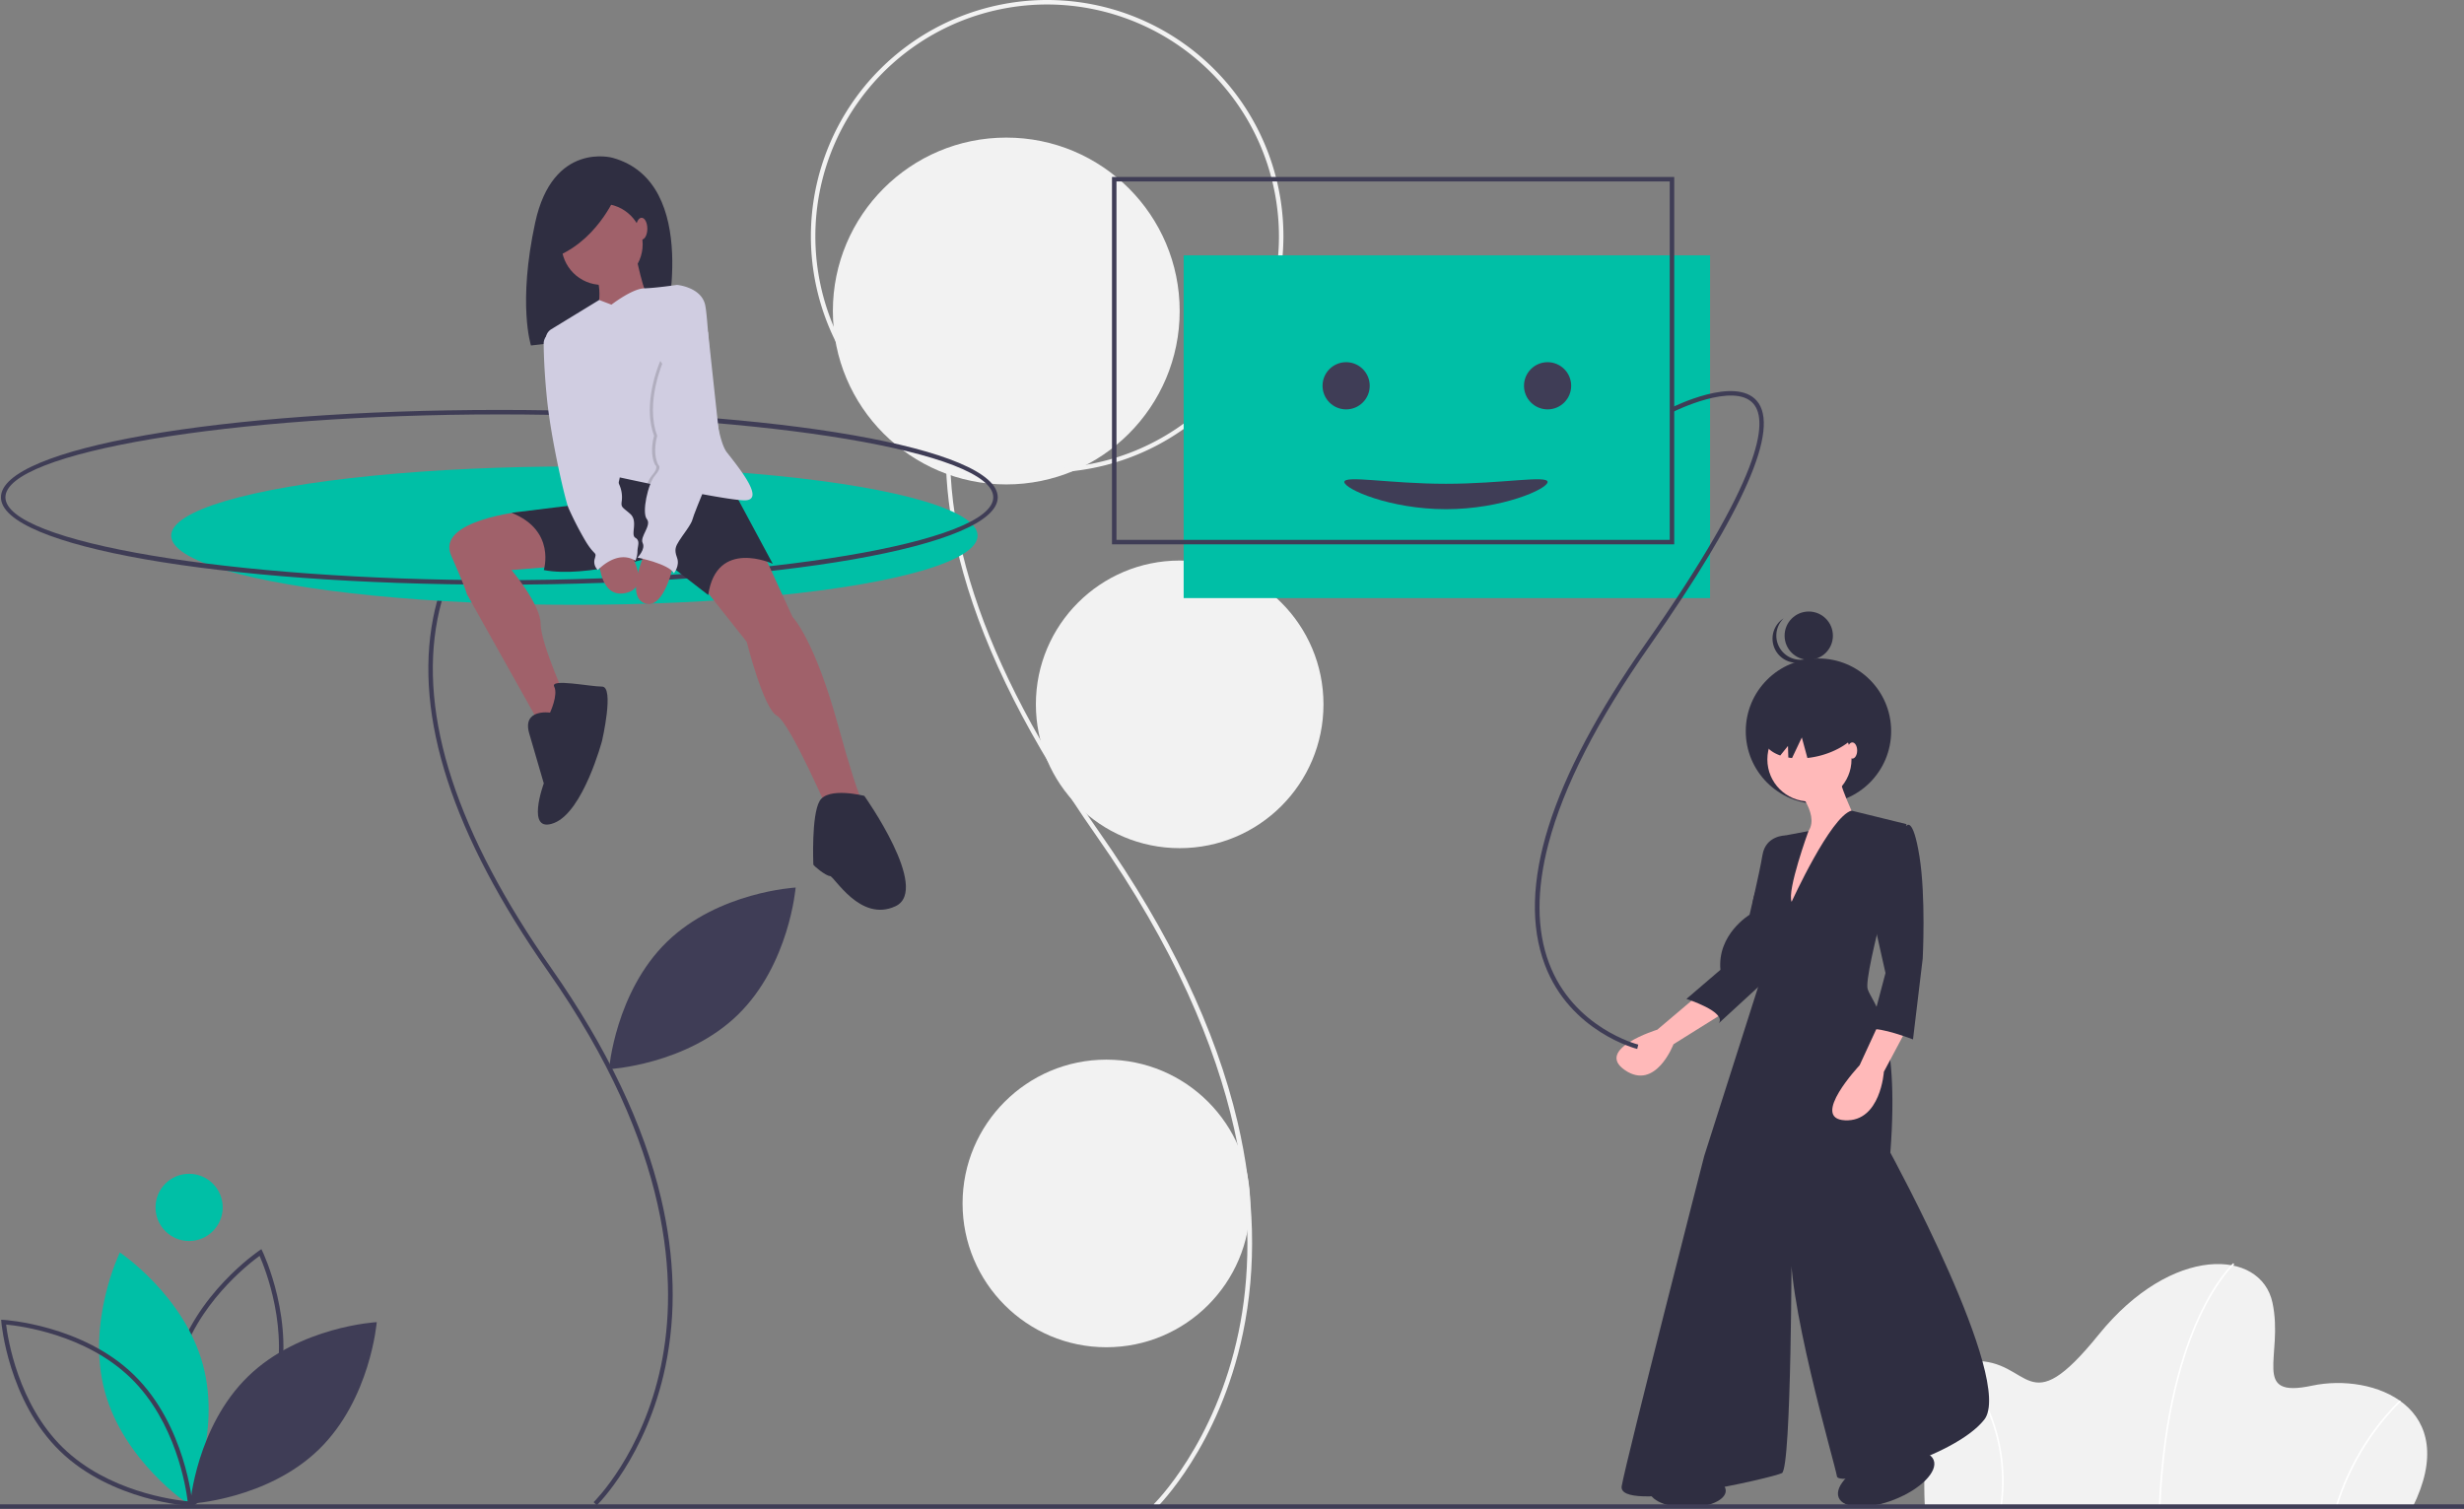 <svg xmlns="http://www.w3.org/2000/svg" data-name="Layer 1" width="1100" height="673.551" viewBox="0 0 1100 673.551" xmlns:xlink="http://www.w3.org/1999/xlink"><rect x="0" y="0" width="1100" height="673.551" fill="#808080" stroke="none"/><title>welcoming</title><path d="M580.37,786.466l-1.386-1.441c.274-.264,27.555-26.977,37.951-76.896,9.602-46.097,6.358-121.991-63.615-221.769-29.237-41.689-49.175-81.078-59.26-117.071-8.241-29.41-9.985-56.75-5.186-81.26,9.489-48.459,41.741-69.734,42.065-69.943l1.083,1.681c-.318.205-31.896,21.08-41.199,68.708-10.673,54.644,10.905,120.836,64.133,196.736,31.082,44.321,51.772,87.721,61.497,128.994,7.79,33.063,8.602,64.844,2.412,94.459C608.316,759.141,580.648,786.198,580.37,786.466Z" transform="translate(-64 -113.449)" fill="#f2f2f2"/><circle cx="449.228" cy="138.835" r="77.414" fill="#f2f2f2"/><path d="M531.48,324.404A105.478,105.478,0,1,1,636.958,218.926,105.598,105.598,0,0,1,531.48,324.404Zm0-208.956A103.478,103.478,0,1,0,634.958,218.926,103.595,103.595,0,0,0,531.48,115.449Z" transform="translate(-64 -113.449)" fill="#f2f2f2"/><circle cx="526.643" cy="314.433" r="64.197" fill="#f2f2f2"/><circle cx="493.915" cy="537.235" r="64.197" fill="#f2f2f2"/><rect x="528.421" y="114" width="235" height="153" fill="#00bfa6"/><path d="M1140.98,786.449H923.339s-4.412-64.704,21.691-65.439,23.161,28.676,55.881-11.764,72.424-38.234,77.571-14.338-9.926,43.014,17.647,37.131S1163.406,741.597,1140.98,786.449Z" transform="translate(-64 -113.449)" fill="#f2f2f2"/><path d="M1028.486,786.463l-.735-.029c1.713-42.601,10.635-69.972,17.818-85.432,7.799-16.787,15.314-23.582,15.389-23.649l.489.549c-.074.066-7.502,6.794-15.238,23.467C1039.066,716.764,1030.193,744.023,1028.486,786.463Z" transform="translate(-64 -113.449)" fill="#fff"/><path d="M1107.256,786.551l-.706-.205a114.057,114.057,0,0,1,28.716-47.775l.494.544A113.283,113.283,0,0,0,1107.256,786.551Z" transform="translate(-64 -113.449)" fill="#fff"/><path d="M957.619,786.499l-.728-.101a80.08,80.08,0,0,0-7.203-46.807,64.449,64.449,0,0,0-11.368-16.588l.509-.531a65.257,65.257,0,0,1,11.518,16.793A80.814,80.814,0,0,1,957.619,786.499Z" transform="translate(-64 -113.449)" fill="#fff"/><path d="M149.538,786.239l-.502-1.031c-.153-.313-15.188-31.743-6.805-62.731,8.383-30.989,37.213-50.553,37.503-50.746l.953-.638.502,1.031c.153.313,15.188,31.743,6.805,62.731-8.383,30.989-37.212,50.553-37.502,50.746Zm30.342-112.163c-5.047,3.672-28.398,21.862-35.718,48.922-7.326,27.081,3.674,54.545,6.183,60.258,5.047-3.672,28.398-21.862,35.718-48.922h0C193.388,707.252,182.388,679.788,179.88,674.076Z" transform="translate(-64 -113.449)" fill="#3f3d56"/><path d="M110.773,734.594c8.382,30.986,37.093,50.176,37.093,50.176s15.121-31.047,6.738-62.033-37.093-50.176-37.093-50.176S102.391,703.609,110.773,734.594Z" transform="translate(-64 -113.449)" fill="#00bfa6"/><path d="M149.99,785.805l-1.145-.062c-.349-.019-35.123-2.162-58.126-24.555C67.717,738.795,64.639,704.091,64.611,703.743l-.093-1.142,1.145.062c.349.019,35.123,2.162,58.126,24.555,23.003,22.394,26.081,57.097,26.109,57.445ZM66.732,704.756c.754,6.195,5.296,35.445,25.383,54.998,20.087,19.555,49.447,23.308,55.661,23.896-.754-6.196-5.296-35.444-25.383-54.998h0C102.291,709.082,72.943,705.341,66.732,704.756Z" transform="translate(-64 -113.449)" fill="#3f3d56"/><path d="M174.711,727.935c-23.001,22.39-25.81,56.81-25.81,56.81s34.482-1.883,57.483-24.273,25.81-56.81,25.81-56.81S197.712,705.545,174.711,727.935Z" transform="translate(-64 -113.449)" fill="#3f3d56"/><path d="M361.711,533.935c-23.001,22.39-25.81,56.81-25.81,56.81s34.482-1.883,57.483-24.273,25.81-56.81,25.81-56.81S384.712,511.545,361.711,533.935Z" transform="translate(-64 -113.449)" fill="#3f3d56"/><circle cx="84.421" cy="539" r="15" fill="#00bfa6"/><path d="M330.403,785.465l-1.386-1.441c.218-.209,21.855-21.404,30.097-61.008,7.611-36.577,5.026-96.802-50.511-175.993-42.594-60.736-59.831-113.8-51.231-157.717,7.555-38.582,33.25-55.531,33.508-55.697l1.083,1.681c-.251.163-25.272,16.712-32.642,54.463-8.462,43.352,8.669,95.879,50.918,156.122,24.708,35.231,41.156,69.733,48.887,102.547,6.195,26.296,6.84,51.573,1.917,75.13C352.65,763.713,330.624,785.252,330.403,785.465Z" transform="translate(-64 -113.449)" fill="#3f3d56"/><ellipse cx="256.421" cy="239.12" rx="180" ry="30.88" fill="#00bfa6"/><path d="M286.921,374.449c-124.766,0-222.5-17.131-222.5-39s97.734-39,222.5-39,222.5,17.131,222.5,39S411.687,374.449,286.921,374.449Zm0-76c-119.523,0-220.5,16.944-220.5,37s100.977,37,220.5,37,220.5-16.944,220.5-37S406.445,298.449,286.921,298.449Z" transform="translate(-64 -113.449)" fill="#3f3d56"/><path d="M337.482,183.893s-26.674-7.514-34.563,28.928-1.878,54.85-1.878,54.85l59.546-6.95S377.492,194.976,337.482,183.893Z" transform="translate(-64 -113.449)" fill="#2f2e41"/><path d="M297.575,341.729s-39.126,3.897-32.157,19.693,6.969,17.19,6.969,17.19L306.766,439.936l11.15-11.615s-12.544-27.411-12.544-36.238-13.008-24.159-13.008-24.159l22.765-1.858Z" transform="translate(-64 -113.449)" fill="#a0616a"/><path d="M404.794,360.492l13.008,28.34s9.756,9.756,20.442,48.782S451.252,475.245,451.252,475.245l-16.261,3.252s-18.119-42.277-24.159-45.529-13.473-32.986-13.473-32.986l-21.371-26.946,6.504-14.402Z" transform="translate(-64 -113.449)" fill="#a0616a"/><path d="M388.998,327.971,408.975,365.138s-25.088-11.615-28.804,13.938l-22.765-17.654S325.814,371.642,306.766,367.925c0,0,5.575-17.654-14.402-25.552l45.065-5.575-1.858-9.756,4.646-9.292Z" transform="translate(-64 -113.449)" fill="#2f2e41"/><path d="M309.554,431.574s-12.544-1.858-9.292,9.292l6.504,22.3s-8.363,22.765,4.646,17.654,21.371-36.702,21.371-36.702,5.575-24.159,0-24.159-23.229-3.717-21.371,0S309.554,431.574,309.554,431.574Z" transform="translate(-64 -113.449)" fill="#2f2e41"/><path d="M449.859,468.741s-16.261-4.181-19.977,2.323-2.788,27.875-2.788,28.34,5.575,5.11,7.433,5.11,13.473,20.906,29.269,13.473S449.859,468.741,449.859,468.741Z" transform="translate(-64 -113.449)" fill="#2f2e41"/><circle cx="268.783" cy="109.061" r="18.119" fill="#a0616a"/><path d="M347.65,226.227s3.717,19.513,6.969,22.3-24.623,6.969-24.623,6.969,4.181-13.473-.929-20.442S347.65,226.227,347.65,226.227Z" transform="translate(-64 -113.449)" fill="#a0616a"/><path d="M396.431,336.798c-3.164,0-11.22-1.31-20.251-2.997-7.814-1.459-16.367-3.192-23.113-4.595-7.224-1.505-12.386-2.63-12.386-2.63s-1.858,11.615-7.898,10.221c-5.203-1.199-20.753-55.513-24.958-70.524a5.222,5.222,0,0,1,2.309-5.868l21.357-13.041,5.473,2.091s9.245-7.145,14.611-7.289,14.658-1.538,14.658-1.538,10.685.929,12.544,8.827,2.788,57.144,9.756,65.971S405.258,336.798,396.431,336.798Z" transform="translate(-64 -113.449)" fill="#d0cde1"/><path d="M331.389,362.815s0,18.119,12.079,15.331.929-19.513.929-19.513Z" transform="translate(-64 -113.449)" fill="#a0616a"/><path d="M364.839,364.673s-4.181,21.371-13.008,18.119,0-22.3,0-22.3Z" transform="translate(-64 -113.449)" fill="#a0616a"/><path d="M384.352,314.033s-4.548,10.853-8.172,19.768c-7.814-1.459-16.367-3.192-23.113-4.595a13.302,13.302,0,0,1,2.016-3.559c3.252-3.717,1.394-4.646,1.394-4.646-2.788-5.575-.465-13.008-.465-13.008-5.575-14.867,2.788-33.45,2.788-33.45Z" transform="translate(-64 -113.449)" opacity="0.15"/><path d="M360.193,274.544s-8.363,18.583-2.788,33.45c0,0-2.323,7.433.465,13.008,0,0,1.858.929-1.394,4.646s-6.04,16.725-3.717,19.513-3.252,7.898-1.858,10.685-2.323,6.504-2.323,6.504,13.938,2.788,16.261,6.969c0,0,2.788-3.252,1.394-6.969s-.465-5.11.929-7.433,5.575-7.433,6.04-9.756,12.544-31.127,12.544-31.127l-5.665-52.492Z" transform="translate(-64 -113.449)" fill="#d0cde1"/><path d="M311.876,261.535l-.868.158a5.222,5.222,0,0,0-4.29,5.177c.033,4.665.296,12.943,1.442,24.399,1.858,18.583,8.363,46.459,9.756,49.246a148.298,148.298,0,0,0,7.433,14.402c4.181,6.969,5.11,4.646,4.181,7.898a4.893,4.893,0,0,0,1.394,5.11s8.363-9.292,16.725-4.181a10.352,10.352,0,0,0,.929-4.181c0-2.323,1.394-4.646-.929-6.04s1.394-7.433-2.323-10.685-4.181-2.788-3.717-6.04a13.839,13.839,0,0,0-.929-6.504Z" transform="translate(-64 -113.449)" fill="#d0cde1"/><path d="M339.557,199.235s-7.514,19.911-25.922,28.176L310.629,209.754Z" transform="translate(-64 -113.449)" fill="#2f2e41"/><ellipse cx="286.437" cy="102.092" rx="2.555" ry="4.878" fill="#a0616a"/><circle cx="811.813" cy="326.406" r="32.454" fill="#2f2e41"/><circle cx="807.478" cy="283.78" r="10.78" fill="#2f2e41"/><path d="M859.347,403.905a10.781,10.781,0,0,1,.921-14.43q-.452.291-.883.631a10.78,10.78,0,1,0,13.411,16.882q.43-.341.815-.717A10.781,10.781,0,0,1,859.347,403.905Z" transform="translate(-64 -113.449)" fill="#2f2e41"/><path d="M822.655,557.219l-18.784,15.894s-28.176,8.67-14.449,18.062,21.674-11.559,21.674-11.559l23.119-14.449Z" transform="translate(-64 -113.449)" fill="#ffb9b9"/><path d="M863.113,487.862l-2.167-1.445s-8.67,0-10.115,8.67-5.78,26.731-5.78,26.731-14.449,8.67-13.004,24.564l-15.172,13.004s18.062,5.78,14.449,10.837L858.056,545.66l.722-46.96Z" transform="translate(-64 -113.449)" fill="#2f2e41"/><circle cx="807.783" cy="339.012" r="18.784" fill="#ffb9b9"/><path d="M866.003,465.465s11.56,13.004,4.335,20.229-9.392,42.626-9.392,42.626l31.789-48.405s-8.67-17.339-7.947-23.119Z" transform="translate(-64 -113.449)" fill="#ffb9b9"/><path d="M863.836,516.038s17.339-38.084,26.731-40.716l24.564,6.037s-19.507,67.19-17.339,73.692,14.449,15.894,10.115,72.969c0,0,55.63,101.868,41.903,119.207s-65.022,30.344-65.745,25.286-23.841-83.084-20.229-106.925c0,0,0,103.313-4.335,105.48s-73.692,18.062-71.524,5.78,36.846-147.384,36.846-147.384l26.731-83.806.722-12.282s-11.559-7.947-2.89-26.009,11.559-20.952,11.559-20.952l10.408-1.954S861.668,510.981,863.836,516.038Z" transform="translate(-64 -113.449)" fill="#2f2e41"/><path d="M902.849,570.223l-8.67,18.784s-22.397,23.841-6.502,24.564,17.339-21.674,17.339-21.674l11.559-21.674Z" transform="translate(-64 -113.449)" fill="#ffb9b9"/><path d="M905.739,482.082h9.392s2.89-4.335,5.78,13.727,1.445,45.516,1.445,45.516L918.021,577.448s-15.172-5.78-18.784-4.335,0-.722,0-.722l6.502-24.564-7.947-35.401Z" transform="translate(-64 -113.449)" fill="#2f2e41"/><path d="M869.882,424.763c-12.27,3.334-20.639,11.838-18.695,18.996.87,3.202,3.665,5.586,7.579,6.95l3.435-4.261.156,5.171c.543.093,1.095.175,1.663.235l4.364-9.19,2.488,9.157a38.648,38.648,0,0,0,6.052-1.14c12.27-3.334,20.639-11.838,18.695-18.996S882.151,421.43,869.882,424.763Z" transform="translate(-64 -113.449)" fill="#2f2e41"/><ellipse cx="826.928" cy="335.039" rx="2.167" ry="3.612" fill="#ffb9b9"/><ellipse cx="753.421" cy="665.5" rx="17" ry="7.5" fill="#2f2e41"/><ellipse cx="906.03" cy="773.574" rx="22.795" ry="10" transform="translate(-284.56 272.694) rotate(-21.513)" fill="#2f2e41"/><path d="M794.895,581.716c-.298-.073-29.955-7.622-41.24-37.605-12.863-34.174,2.26-82.366,44.948-143.236,52.14-74.347,54.971-99.328,48.165-107.193-8.609-9.948-35.625,3.522-35.896,3.66l-.902-1.785c1.167-.59,28.682-14.306,38.309-3.185,10.579,12.222-5.584,49.113-48.039,109.651-23.132,32.985-38.252,62.592-44.938,88-5.422,20.598-5.35,38.548.214,53.354,10.896,28.996,39.566,36.326,39.854,36.396Z" transform="translate(-64 -113.449)" fill="#3f3d56"/><path d="M811.421,356.449h-251v-164h251Zm-249-2h247v-160h-247Z" transform="translate(-64 -113.449)" fill="#3f3d56"/><circle cx="600.954" cy="172.219" r="10.533" fill="#3f3d56"/><circle cx="690.888" cy="172.219" r="10.533" fill="#3f3d56"/><path d="M754.888,328.609c0,3.132-20.314,12.153-45.372,12.153s-45.372-9.021-45.372-12.153,20.314.81,45.372.81S754.888,325.477,754.888,328.609Z" transform="translate(-64 -113.449)" fill="#3f3d56"/><rect y="671.551" width="1100" height="2" fill="#3f3d56"/></svg>